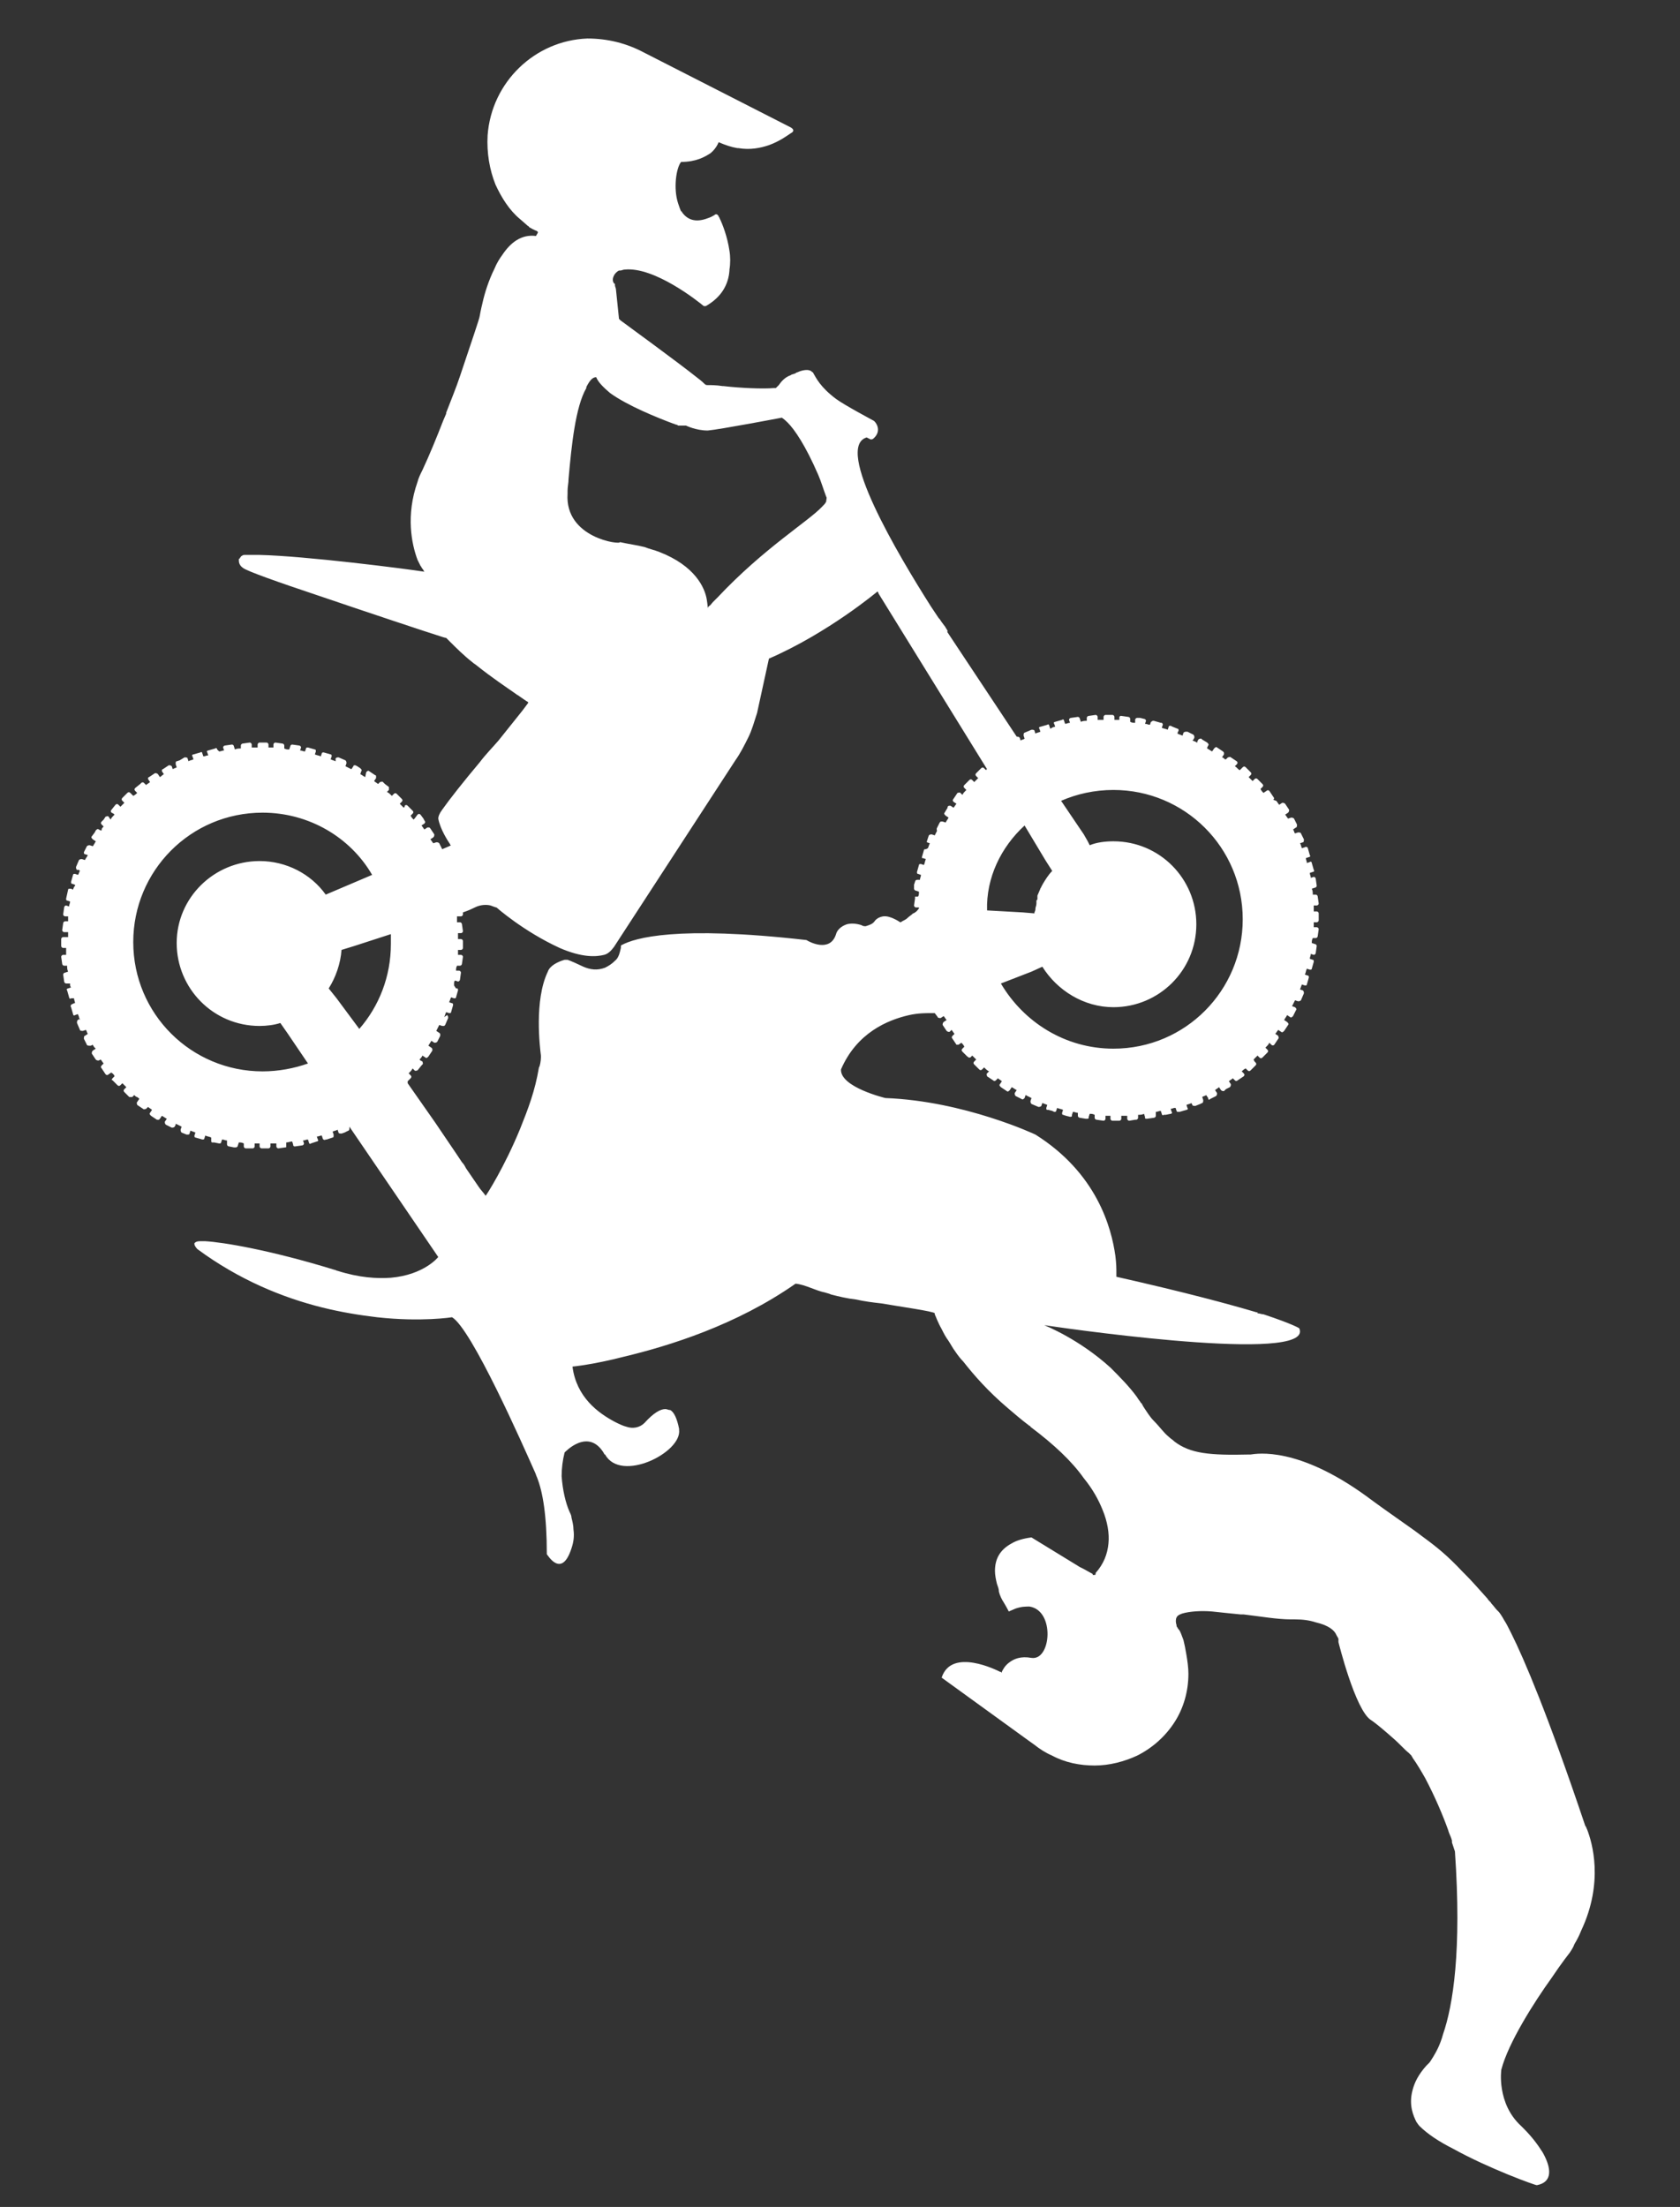 <?xml version="1.0" encoding="utf-8"?>
<!-- Generator: Adobe Illustrator 25.2.3, SVG Export Plug-In . SVG Version: 6.00 Build 0)  -->
<svg version="1.1" id="Vrstva_1" xmlns="http://www.w3.org/2000/svg" xmlns:xlink="http://www.w3.org/1999/xlink" x="0px" y="0px"
	 viewBox="0 0 170.2 223.5" style="enable-background:new 0 0 170.2 223.5;" xml:space="preserve">
<rect x="0" y="0" width="170.2" height="223.5" fill="#333333" stroke="none"/>
<style type="text/css">
	.st0{fill:#FFFFFF;}
</style>
<path class="st0" d="M160.8,185.3C160.8,185.3,160.8,185.3,160.8,185.3c-0.1-0.2-0.1-0.3-0.2-0.4c0,0,0,0,0,0c0,0,0,0,0,0
	c0,0,0,0,0,0c-3.8-11.3-6.2-16.9-7.5-19.5c-0.3-0.6-0.5-1-0.7-1.3c0,0,0,0,0,0c-0.5-0.9-0.7-1-0.7-1c-0.2-0.2-0.4-0.5-0.6-0.7
	c-0.1-0.2-0.3-0.3-0.4-0.5c-0.9-1-1.6-1.8-2.2-2.4c-0.1-0.1-0.2-0.2-0.3-0.3c-1.6-1.7-2.6-2.5-4.1-3.6c0,0,0,0,0,0
	c-1.3-1-3-2.1-5.7-4.1c0,0,0,0,0,0c-6.9-5-11-4.3-11.7-4.2c-0.1,0-0.1,0-0.1,0c-4.1,0.1-6-0.1-7.6-1.3v0c-0.2-0.2-0.4-0.3-0.6-0.5
	c0,0,0,0,0,0c-0.5-0.4-0.9-1-1.5-1.6c0,0,0,0,0,0c-0.4-0.4-0.7-0.9-1.1-1.5c0,0,0,0,0,0c0-0.1-0.1-0.1-0.1-0.2c0,0,0-0.1-0.1-0.1
	c-0.1-0.2-0.3-0.4-0.4-0.6c0,0,0,0,0,0c-0.8-1.1-1.8-2.1-2.7-3c0,0,0,0,0,0c-3.2-2.9-6.5-4.2-6.7-4.3c0.6,0.1,25.6,3.8,25.9,0.7
	c0-0.1,0-0.3-0.1-0.4c0,0-0.6-0.4-3.6-1.4c-0.2,0-0.4-0.1-0.6-0.1l0-0.1c0,0-0.1,0-0.1,0l0,0c-2.7-0.8-7.1-2-14.2-3.6c0,0,0,0,0,0v0
	c0-0.2,0-0.3,0-0.4c0-0.4,0-0.9-0.1-1.7c-0.4-2.9-1.9-8.4-8.1-12.3c0,0-7.2-3.4-15.2-3.7c0,0-4.6-1.1-4.5-2.9c1.6-3.7,4.7-5,6.9-5.5
	c0,0,0,0,0,0c0.9-0.2,1.7-0.2,2.1-0.2c0.3,0,0.5,0,0.5,0L95,103c0,0.1,0.2,0.1,0.3,0.1l0.3-0.2c0.1,0.1,0.2,0.3,0.3,0.4l-0.3,0.2
	c-0.1,0.1-0.1,0.2-0.1,0.3l0,0h0l0.4,0.6c0.1,0.1,0.2,0.1,0.3,0.1l0.1-0.1l0.1-0.1c0.1,0.1,0.2,0.3,0.3,0.4l-0.1,0.1l-0.1,0.1
	c-0.1,0.1-0.1,0.2,0,0.3l0.4,0.6c0,0,0,0,0,0c0.1,0,0.2,0,0.2,0l0.3-0.2c0.1,0.1,0.2,0.2,0.3,0.4l-0.2,0.2c-0.1,0.1-0.1,0.2,0,0.3
	l0.2,0.2l0.3,0.3c0,0,0.1,0,0.1,0.1c0.1,0,0.1,0,0.2,0l0.2-0.2c0.1,0.1,0.2,0.2,0.3,0.3c0,0,0.1,0.1,0.1,0.1l-0.2,0.2
	c-0.1,0.1-0.1,0.2,0,0.3l0.5,0.5c0.1,0.1,0.2,0.1,0.3,0l0.2-0.2c0.2,0.2,0.3,0.3,0.5,0.4l-0.2,0.2c-0.1,0.1,0,0.2,0,0.3l0.6,0.4
	c0.1,0.1,0.2,0.1,0.3,0l0.2-0.2c0.1,0.1,0.3,0.2,0.4,0.3l-0.2,0.3c-0.1,0.1,0,0.2,0.1,0.3l0.6,0.4c0.1,0.1,0.2,0,0.3-0.1l0.2-0.3
	c0.2,0.1,0.3,0.2,0.5,0.3l-0.2,0.3c0,0.1,0,0.2,0.1,0.3l0.6,0.3c0.1,0.1,0.2,0,0.3-0.1l0.1-0.3c0.2,0.1,0.4,0.2,0.6,0.3l-0.1,0.3
	c0,0.1,0,0.2,0.1,0.3l0.7,0.3c0.1,0,0.2,0,0.3-0.1l0.1-0.3c0.2,0.1,0.3,0.1,0.5,0.2l-0.1,0.3c0,0.1,0,0.2,0.1,0.2l0.1,0l0.4,0.1
	l0.2,0.1c0.1,0,0.2,0,0.2-0.1l0.1-0.3c0.2,0.1,0.4,0.1,0.6,0.2l-0.1,0.3c0,0.1,0,0.2,0.1,0.2l0.3,0.1l0.4,0.1c0.1,0,0.2,0,0.2-0.1v0
	c0,0,0,0,0-0.1l0.1-0.3c0.2,0,0.3,0.1,0.5,0.1l0,0.3c0,0.1,0.1,0.2,0.2,0.2l0.6,0.1l0.1,0c0.1,0,0.2,0,0.2-0.1c0,0,0,0,0-0.1
	l0.1-0.3c0.2,0,0.3,0,0.5,0.1l0,0.3c0,0.1,0.1,0.2,0.2,0.2l0.7,0.1c0.1,0,0.2-0.1,0.2-0.2l0-0.3c0.2,0,0.3,0,0.5,0v0.3
	c0,0.1,0.1,0.2,0.2,0.2h0.7c0.1,0,0.2-0.1,0.2-0.2v-0.3c0.2,0,0.4,0,0.6,0l0,0.1l0,0.2c0,0.1,0.1,0.2,0.2,0.2l0.6-0.1l0.1,0
	c0.1,0,0.2-0.1,0.2-0.2l0-0.3c0.2,0,0.4,0,0.6-0.1l0.1,0.3c0,0,0,0.1,0,0.1c0,0.1,0.1,0.1,0.2,0.1l0.7-0.1c0.1,0,0.2-0.1,0.2-0.2
	l0-0.1l0-0.3c0.2,0,0.3-0.1,0.5-0.1l0.1,0.3c0,0.1,0.1,0.2,0.2,0.1l0.2,0l0.5-0.1c0.1,0,0.2-0.1,0.1-0.2l-0.1-0.3
	c0.1,0,0.3-0.1,0.4-0.1c0,0,0.1,0,0.1,0l0.1,0.3h0l0,0c0,0.1,0.1,0.1,0.2,0.1h0c0,0,0.1,0,0.1,0l0.7-0.2c0.1,0,0.2-0.1,0.1-0.2
	l-0.1-0.3c0.2-0.1,0.4-0.1,0.5-0.2l0,0l0.1,0.2c0,0.1,0.2,0.1,0.3,0.1l0.5-0.2l0.2-0.1c0.1,0,0.1-0.2,0.1-0.3l-0.1-0.3
	c0.1-0.1,0.3-0.1,0.4-0.2l0.2,0.3c0,0,0,0,0,0.1c0.1,0.1,0.1,0.1,0.2,0l0.6-0.3c0.1-0.1,0.1-0.2,0.1-0.3l-0.2-0.3
	c0.1-0.1,0.3-0.2,0.4-0.3l0.2,0.3c0.1,0.1,0.2,0.1,0.3,0.1l0.2-0.2l0.4-0.2c0.1-0.1,0.1-0.2,0.1-0.3l-0.2-0.3
	c0.1-0.1,0.3-0.2,0.4-0.3h0v0h0l0.2,0.2c0.1,0.1,0.2,0.1,0.3,0l0.6-0.4c0.1-0.1,0.1-0.2,0-0.3l-0.2-0.2c0.1-0.1,0.2-0.2,0.4-0.3
	l0.2,0.2c0.1,0.1,0.2,0.1,0.3,0l0.5-0.5c0.1-0.1,0.1-0.2,0-0.3l-0.1-0.1l-0.1-0.2c0.1-0.1,0.2-0.2,0.3-0.3l0,0c0,0,0.1-0.1,0.1-0.1
	l0.2,0.2c0.1,0.1,0.2,0.1,0.3,0l0.5-0.5c0.1-0.1,0.1-0.2,0-0.3l-0.2-0.2l0,0c0.2-0.2,0.3-0.3,0.4-0.5l0,0l0.2,0.2
	c0.1,0.1,0.2,0.1,0.3,0l0.4-0.6c0.1-0.1,0-0.2,0-0.3l-0.3-0.2c0.1-0.1,0.2-0.3,0.3-0.4l0.3,0.2c0.1,0.1,0.2,0,0.3-0.1l0.4-0.6
	c0.1-0.1,0-0.2-0.1-0.3l-0.3-0.2c0.1-0.2,0.2-0.3,0.3-0.5l0.3,0.2c0.1,0.1,0.2,0,0.3-0.1l0.3-0.6c0.1-0.1,0-0.2-0.1-0.3l-0.3-0.1
	c0.1-0.2,0.2-0.4,0.3-0.6l0.3,0.1c0.1,0,0.2,0,0.3-0.1l0.3-0.7c0-0.1,0-0.2-0.1-0.3l-0.3-0.1c0.1-0.2,0.1-0.3,0.2-0.5l0.3,0.1
	c0.1,0,0.2,0,0.2-0.1l0.2-0.7c0-0.1,0-0.2-0.1-0.2l-0.3-0.1c0.1-0.2,0.1-0.4,0.2-0.6l0.3,0.1c0.1,0,0.2,0,0.2-0.1l0.2-0.7
	c0-0.1,0-0.2-0.1-0.2l-0.3-0.1c0-0.2,0.1-0.3,0.1-0.5l0.3,0.1c0.1,0,0.2-0.1,0.2-0.2l0.1-0.7c0-0.1-0.1-0.2-0.2-0.2l-0.3-0.1
	c0-0.2,0-0.3,0.1-0.5l0.3,0c0.1,0,0.2-0.1,0.2-0.2l0.1-0.7c0-0.1-0.1-0.2-0.2-0.2l-0.3,0c0-0.2,0-0.3,0-0.5h0.3
	c0.1,0,0.2-0.1,0.2-0.2v-0.7c0-0.1-0.1-0.2-0.2-0.2h-0.3c0-0.2,0-0.4,0-0.6l0.3,0c0.1,0,0.2-0.1,0.2-0.2l-0.1-0.7
	c0-0.1-0.1-0.2-0.2-0.2l-0.3,0c0-0.2,0-0.4-0.1-0.6l0.3-0.1c0.1,0,0.2-0.1,0.2-0.2l-0.1-0.7c0-0.1-0.1-0.2-0.2-0.2l-0.3,0.1
	c0-0.2-0.1-0.3-0.1-0.5l0.3-0.1c0.1,0,0.2-0.1,0.1-0.2l-0.2-0.7c0-0.1-0.1-0.2-0.2-0.1l-0.3,0.1c0-0.2-0.1-0.3-0.1-0.5l0.3-0.1
	c0.1,0,0.2-0.1,0.1-0.2l-0.2-0.7c0-0.1-0.2-0.2-0.3-0.1l-0.3,0.1c-0.1-0.2-0.1-0.4-0.2-0.5l0.3-0.1c0.1,0,0.1-0.2,0.1-0.3l-0.3-0.6
	c0-0.1-0.2-0.1-0.3-0.1l-0.3,0.1c-0.1-0.1-0.1-0.3-0.2-0.4l0.3-0.2c0.1,0,0.1-0.2,0.1-0.3l-0.3-0.6c-0.1-0.1-0.2-0.1-0.3-0.1
	l-0.3,0.1c-0.1-0.1-0.2-0.3-0.3-0.4l0.3-0.2c0.1-0.1,0.1-0.2,0.1-0.3l-0.4-0.6c-0.1-0.1-0.2-0.1-0.3-0.1l-0.3,0.2
	c-0.1-0.1-0.2-0.3-0.3-0.4L129,81c0.1-0.1,0.1-0.2,0-0.3l-0.4-0.6c-0.1-0.1-0.2-0.1-0.3,0l-0.3,0.2c-0.1-0.1-0.2-0.2-0.3-0.4
	l0.2-0.2c0.1-0.1,0.1-0.2,0-0.3l-0.5-0.5c-0.1-0.1-0.2-0.1-0.3,0l-0.2,0.2c-0.1-0.1-0.2-0.2-0.3-0.3c0,0-0.1-0.1-0.1-0.1l0.2-0.2
	c0.1-0.1,0.1-0.2,0-0.3l-0.5-0.5c-0.1-0.1-0.2-0.1-0.3,0l-0.1,0.1l-0.2,0.2c-0.2-0.1-0.3-0.3-0.5-0.4l0.1-0.1l0.1-0.1
	c0.1-0.1,0.1-0.2,0-0.3l-0.6-0.4c-0.1-0.1-0.2,0-0.3,0l-0.2,0.2c0,0,0,0-0.1,0c-0.1-0.1-0.2-0.2-0.3-0.2l0.2-0.3c0,0,0-0.1,0-0.1
	c0-0.1,0-0.1-0.1-0.2l-0.6-0.4c-0.1-0.1-0.2,0-0.3,0.1l-0.2,0.3c-0.2-0.1-0.3-0.2-0.5-0.3c0,0,0,0,0,0l0-0.1l0.1-0.2
	c0.1-0.1,0-0.2-0.1-0.3l-0.5-0.3l-0.1-0.1c0,0,0,0,0,0c-0.1,0-0.2,0-0.3,0.1l-0.1,0.2l0,0.1c0,0,0,0,0,0c-0.1,0-0.2-0.1-0.2-0.1
	c0,0,0,0,0,0c-0.1,0-0.2-0.1-0.3-0.1l0.1-0.1l0.1-0.2c0-0.1,0-0.2-0.1-0.3l-0.6-0.3l0,0l-0.1,0c-0.1,0-0.2,0-0.3,0.1l-0.1,0.3
	c-0.2-0.1-0.3-0.1-0.5-0.2l0-0.1l0.1-0.2c0-0.1,0-0.2-0.1-0.2l-0.5-0.2l-0.2-0.1c-0.1,0-0.2,0-0.2,0.1l-0.1,0.3
	c-0.2-0.1-0.4-0.1-0.6-0.2l0.1-0.3c0-0.1,0-0.1-0.1-0.2c0,0-0.1,0-0.1,0l-0.7-0.2c0,0,0,0-0.1,0c-0.1,0-0.1,0.1-0.2,0.1l-0.1,0.3
	c-0.2,0-0.3-0.1-0.5-0.1l0.1-0.3c0-0.1-0.1-0.2-0.2-0.2l-0.4-0.1l-0.3,0c-0.1,0-0.2,0.1-0.2,0.2l0,0l0,0.3c-0.2,0-0.3,0-0.5-0.1
	l0-0.3c0-0.1-0.1-0.2-0.2-0.2l-0.7-0.1c0,0-0.1,0-0.1,0c0,0,0,0,0,0c0,0-0.1,0.1-0.1,0.1l0,0.3c-0.2,0-0.3,0-0.5,0v-0.3
	c0-0.1-0.1-0.2-0.2-0.2h-0.7c-0.1,0-0.2,0.1-0.2,0.2v0.3c-0.2,0-0.4,0-0.6,0l0-0.3c0-0.1-0.1-0.2-0.2-0.2l-0.7,0.1
	c-0.1,0-0.2,0.1-0.2,0.2l0,0.3c-0.2,0-0.4,0-0.6,0.1l-0.1-0.3c0-0.1-0.1-0.2-0.2-0.2l-0.7,0.1c-0.1,0-0.2,0.1-0.2,0.2l0.1,0.3
	c-0.2,0-0.3,0.1-0.5,0.1l-0.1-0.3c0-0.1-0.1-0.2-0.2-0.1l-0.7,0.2c-0.1,0-0.2,0.1-0.1,0.2l0.1,0.3c-0.2,0-0.3,0.1-0.5,0.2l-0.1-0.3
	c0-0.1-0.1-0.2-0.2-0.1l-0.7,0.2c-0.1,0-0.2,0.1-0.1,0.2l0.1,0.3c-0.2,0.1-0.4,0.1-0.5,0.2l-0.1-0.3c0-0.1-0.2-0.1-0.3-0.1l-0.7,0.3
	c-0.1,0-0.1,0.2-0.1,0.3l0.1,0.3c-0.1,0.1-0.3,0.1-0.4,0.2l-0.1-0.3c-0.1-0.1-0.2-0.1-0.3-0.1l0,0l-7.1-10.7c0,0,0,0-0.1-0.1L96,64
	c0,0,0,0,0,0L96,63.9c0-0.1-0.1-0.1-0.1-0.2c-0.1-0.1-0.1-0.2-0.2-0.3l-0.3-0.4l-0.2-0.3c0,0-0.1-0.1-0.1-0.1l-0.8-1.2l0,0
	c-3.3-5.2-9.8-16.1-6.5-17.1c0,0,0,0,0,0c0,0,0,0,0,0l0.4,0.2c0.1,0,0.2,0,0.3-0.1c0,0,0,0,0,0c0.9-0.8,0.2-1.7,0-1.8
	c0,0-3-1.6-3.8-2.2c-1.6-1.2-2-2.1-2.3-2.6c0,0,0-0.1-0.1-0.1c-0.3-0.4-1.1-0.2-1.5,0c-0.1,0-0.2,0.1-0.2,0.1
	c-0.2,0.1-0.4,0.1-0.5,0.2c-0.6,0.2-1,0.7-1.2,1c-0.1,0.1-0.2,0.2-0.3,0.3c-0.1,0-0.1,0-0.2,0c-1.1,0.1-3.4,0-5.1-0.2c0,0,0,0-0.1,0
	c-0.6-0.1-1.2-0.1-1.5-0.1c-0.1,0-0.2,0-0.3-0.1c-0.1-0.1-0.3-0.3-0.7-0.6c-2-1.6-7.5-5.6-7.9-5.9c0,0,0,0,0,0c0,0,0,0,0,0
	c0,0,0-0.1-0.1-0.1c0-0.1,0-0.1,0-0.1l-0.3-2.9c0-0.1-0.1-0.3-0.1-0.4c0,0,0,0,0-0.1c0,0,0-0.1-0.1-0.1c-0.2-0.3-0.1-0.6,0-0.8
	c0,0,0,0,0,0c0.1-0.2,0.3-0.4,0.5-0.5c0,0,0.1,0,0.1,0c0.2,0,0.3-0.1,0.5-0.1c3-0.3,7.4,3.2,8,3.7c0.1,0,0.1,0,0.2,0
	c1.6-0.9,2.3-2.2,2.4-3.6c0,0,0-0.1,0-0.1c0.1-0.6,0.1-1.3,0-1.9c-0.2-1.4-0.7-2.7-1-3.3c0-0.1-0.1-0.1-0.1-0.2
	c0-0.1-0.1-0.1-0.1-0.1c0-0.1-0.1-0.1-0.2-0.1c-0.3,0.2-0.5,0.3-0.8,0.4c-1.3,0.5-2.1,0.1-2.6-0.6c0,0,0,0,0,0c0,0,0-0.1-0.1-0.1
	c0,0,0,0,0,0c-0.1-0.2-0.2-0.5-0.3-0.8c-0.5-1.5-0.2-3.6,0.3-4.2c1.5,0,2.4-0.5,3-0.9c0,0,0,0,0,0c0.6-0.5,0.8-1.1,0.8-1.1
	c0.7,0.3,1.3,0.5,1.9,0.6c0,0,0.1,0,0.1,0c1.2,0.2,2.2,0,3.1-0.3c1.1-0.4,1.9-1,2.2-1.2c0.6-0.3,0-0.6,0-0.6L65.2,5.3
	c-1.7-0.9-3.6-1.4-5.7-1.4c-5.3,0.2-9.7,4.4-10.1,9.8c-0.1,1.8,0.2,3.5,0.8,5v0c0.6,1.3,1.4,2.6,2.5,3.5c0,0,0,0,0,0l0.8,0.7
	c0.1,0,0.1,0.1,0.1,0.1c0,0,0,0,0,0c0.5,0.3,0.8,0.4,0.8,0.4c0,0,0.1,0.1,0.1,0.1c0,0.1-0.1,0.2-0.2,0.4c0,0,0,0,0,0c0,0,0,0,0,0
	c-1.5-0.2-2.6,0.7-3.4,1.9c-0.3,0.4-0.6,0.9-0.8,1.4c-0.6,1.2-1,2.5-1.2,3.4c-0.2,0.8-0.3,1.4-0.3,1.4s0,0,0,0c0,0.2-0.9,2.8-2,6.1
	c-0.4,1.2-0.9,2.4-1.4,3.7c0,0,0,0,0,0c0,0,0,0.1,0,0.1c-0.1,0.2-0.2,0.5-0.3,0.7v0c-0.7,1.8-1.4,3.5-2.1,5
	c-0.2,0.4-0.4,0.8-0.5,1.2c-1.2,3.4-0.6,6.3,0,7.9c0.1,0.2,0.2,0.4,0.3,0.6c0.1,0.1,0.1,0.2,0.2,0.3c0,0,0,0,0,0
	c0.1,0.1,0.1,0.2,0.2,0.3c-1.9-0.3-12.1-1.6-16.7-1.7l-0.7,0c0,0,0,0-0.7,0c0,0,0,0-0.1,0c-0.1,0-0.2,0-0.3,0.1
	c-0.1,0-0.1,0.1-0.1,0.1c0,0,0,0-0.1,0.1c0,0,0,0.1-0.1,0.1c0,0,0,0,0,0c0,0,0,0.1,0,0.2c0,0,0,0,0,0c0,0.2,0.1,0.5,0.4,0.7
	c0,0,0,0,0,0c0.3,0.3,3.7,1.5,7.6,2.8c5,1.7,11,3.7,12.6,4.2c0.3,0.1,0.4,0.1,0.4,0.1c0,0,0,0,0,0c0.1,0.1,0.2,0.2,0.3,0.3l0,0
	c0.7,0.7,1.5,1.5,2.4,2.2c0.1,0.1,0.3,0.2,0.4,0.3c1.5,1.2,3,2.2,4,2.9c0,0,0,0,0,0c0.1,0.1,0.2,0.1,0.3,0.2
	c0.3,0.2,0.7,0.5,0.9,0.6c0,0,0,0,0,0c0,0,0,0,0,0.1l-0.6,0.8l-2.4,3c-0.6,0.7-1.3,1.4-1.9,2.2l0,0c-1.6,1.9-3.1,3.8-3.8,4.8
	c-0.3,0.4-0.4,0.7-0.4,0.9c0.2,1.1,1,2.3,1.2,2.6c0,0.1,0.1,0.1,0.1,0.1l-0.2,0.1l-0.7,0.3v0l-0.3-0.6c-0.1-0.1-0.2-0.1-0.3-0.1
	l-0.3,0.1c-0.1-0.1-0.2-0.3-0.3-0.4l0.3-0.2c0.1-0.1,0.1-0.2,0.1-0.3l-0.4-0.6c0,0,0,0-0.1-0.1c-0.1,0-0.1,0-0.2,0l-0.3,0.2
	c-0.1-0.1-0.2-0.3-0.3-0.4l0.3-0.2c0.1-0.1,0.1-0.2,0-0.3l-0.1-0.2l-0.3-0.4c-0.1-0.1-0.2-0.1-0.3,0L42,82.9l-0.1,0.1
	c-0.1-0.1-0.2-0.2-0.3-0.4l0.2-0.2c0.1-0.1,0.1-0.2,0-0.3l-0.5-0.5l0,0c-0.1-0.1-0.2-0.1-0.3,0L41,81.7l-0.1,0.1
	c-0.1-0.1-0.2-0.2-0.3-0.3c0,0-0.1-0.1-0.1-0.1l0.1-0.1l0.1-0.1c0.1-0.1,0.1-0.2,0-0.3l-0.1-0.1l-0.4-0.4c-0.1-0.1-0.2-0.1-0.3,0
	l-0.2,0.2c-0.2-0.2-0.3-0.3-0.5-0.4l0.2-0.2c0,0,0,0,0,0c0-0.1,0-0.2,0-0.3L39,79.4l-0.2-0.2c-0.1-0.1-0.2,0-0.3,0l-0.2,0.2
	c-0.1-0.1-0.3-0.2-0.4-0.3l0.2-0.3c0-0.1,0-0.1,0-0.2c0,0,0-0.1-0.1-0.1l-0.6-0.4c0,0,0,0,0,0c-0.1-0.1-0.2,0-0.3,0.1L37,78.7
	c-0.2-0.1-0.3-0.2-0.5-0.3l0.1-0.3c0.1-0.1,0-0.2-0.1-0.3l-0.3-0.2L36,77.5c0,0,0,0,0,0c-0.1,0-0.2,0-0.2,0.1l-0.2,0.3
	c-0.2-0.1-0.4-0.2-0.6-0.3l0.1-0.3c0-0.1,0-0.2-0.1-0.3l-0.7-0.3c-0.1,0-0.2,0-0.3,0.1L34,77.1c-0.2-0.1-0.3-0.1-0.5-0.2l0.1-0.3
	c0-0.1,0-0.2-0.1-0.2l-0.7-0.2c-0.1,0-0.2,0-0.2,0.1l-0.1,0.3c-0.2-0.1-0.4-0.1-0.6-0.2l0.1-0.3c0-0.1,0-0.2-0.1-0.2l-0.7-0.2
	c-0.1,0-0.2,0-0.2,0.1l-0.1,0.3c-0.2,0-0.3-0.1-0.5-0.1l0.1-0.3c0-0.1-0.1-0.2-0.2-0.2l-0.7-0.1c-0.1,0-0.2,0.1-0.2,0.2l-0.1,0.3
	c-0.2,0-0.3,0-0.5-0.1l0-0.3c0-0.1-0.1-0.2-0.2-0.2l-0.7-0.1c-0.1,0-0.2,0.1-0.2,0.2l0,0.3c-0.2,0-0.3,0-0.5,0v-0.3
	c0-0.1-0.1-0.2-0.2-0.2h-0.7c-0.1,0-0.2,0.1-0.2,0.2v0.3c-0.2,0-0.4,0-0.6,0l0-0.3c0-0.1-0.1-0.2-0.2-0.2l-0.7,0.1
	c-0.1,0-0.2,0.1-0.2,0.2l0,0.3c-0.2,0-0.4,0-0.6,0.1l-0.1-0.3c0-0.1-0.1-0.2-0.2-0.2l-0.7,0.1c-0.1,0-0.2,0.1-0.2,0.2l0.1,0.3
	c-0.2,0-0.3,0.1-0.5,0.1L22,75.9c0-0.1-0.1-0.2-0.2-0.1l-0.7,0.2c-0.1,0-0.2,0.1-0.1,0.2l0.1,0.3c-0.2,0-0.3,0.1-0.5,0.1l-0.1-0.3
	c0-0.1-0.1-0.2-0.2-0.1l-0.7,0.2c-0.1,0-0.2,0.1-0.1,0.2l0.1,0.3c-0.2,0.1-0.4,0.1-0.5,0.2l-0.1-0.3c0-0.1-0.2-0.1-0.3-0.1L18.2,77
	l-0.3,0.1c-0.1,0-0.1,0.1-0.1,0.2c0,0,0,0.1,0,0.1l0.1,0.3c-0.1,0.1-0.3,0.1-0.4,0.2l-0.1-0.3c-0.1-0.1-0.2-0.1-0.3-0.1l-0.3,0.2
	l-0.3,0.2c-0.1,0-0.1,0.1-0.1,0.2c0,0,0,0,0,0l0.2,0.3c-0.3,0.2-0.1,0.1-0.4,0.3L16,78.4c-0.1-0.1-0.2-0.1-0.3-0.1l-0.6,0.4
	c-0.1,0-0.1,0.1-0.1,0.2c0,0,0,0,0,0c0,0,0,0,0,0l0.2,0.3c-0.1,0.1-0.3,0.2-0.4,0.3l-0.2-0.2c-0.1-0.1-0.2-0.1-0.3,0l-0.1,0.1
	l-0.5,0.4c-0.1,0.1-0.1,0.2,0,0.3l0.2,0.2c-0.1,0.1-0.2,0.2-0.4,0.3l-0.2-0.2l-0.1-0.1c-0.1-0.1-0.2-0.1-0.3,0l-0.5,0.5l0,0
	c-0.1,0.1-0.1,0.2,0,0.3l0.2,0.2c-0.1,0.1-0.2,0.2-0.3,0.3c0,0-0.1,0.1-0.1,0.1l-0.2-0.2c-0.1-0.1-0.2-0.1-0.3,0l0,0l-0.4,0.5
	c-0.1,0.1-0.1,0.2,0,0.3l0.2,0.1l0.1,0.1c-0.2,0.2-0.3,0.3-0.4,0.5L11,82.7c-0.1-0.1-0.2,0-0.3,0l-0.2,0.3l-0.2,0.2
	c-0.1,0.1-0.1,0.2,0,0.3l0.2,0.2c-0.1,0.1-0.2,0.2-0.2,0.3c0,0,0,0,0,0.1l-0.1,0L10,84c-0.1-0.1-0.2,0-0.3,0.1l-0.1,0.2l0,0
	l-0.3,0.4c-0.1,0.1,0,0.2,0.1,0.3l0.3,0.2c0,0.1-0.1,0.1-0.1,0.2c-0.1,0.1-0.1,0.2-0.2,0.3l-0.3-0.1c-0.1,0-0.2,0-0.3,0.1l-0.3,0.6
	c0,0.1,0,0.2,0.1,0.2c0,0,0,0,0,0l0.3,0.1c-0.1,0.2-0.2,0.3-0.3,0.5c0,0,0,0,0,0L8.3,87c-0.1,0-0.2,0-0.3,0.1l-0.3,0.7
	c0,0.1,0,0.2,0.1,0.3L8,88.1l0.1,0.1C8,88.3,8,88.5,7.9,88.6l-0.3-0.1c0,0,0,0,0,0c-0.1,0-0.2,0-0.2,0.1l-0.2,0.7
	c0,0.1,0,0.2,0.1,0.2l0.3,0.1c0,0.1,0,0.2-0.1,0.2c0,0.1-0.1,0.2-0.1,0.3l-0.2-0.1l-0.1,0c-0.1,0-0.2,0-0.2,0.1L6.7,91
	c0,0.1,0,0.2,0.1,0.2l0.3,0.1c0,0.2-0.1,0.3-0.1,0.5l-0.3-0.1c-0.1,0-0.2,0.1-0.2,0.2l-0.1,0.7c0,0.1,0.1,0.2,0.2,0.2l0.1,0l0.2,0
	c0,0.1,0,0.2,0,0.3c0,0.1,0,0.1,0,0.2l-0.3,0c-0.1,0-0.2,0.1-0.2,0.2l-0.1,0.7c0,0.1,0.1,0.2,0.2,0.2l0.1,0l0.3,0c0,0.2,0,0.3,0,0.5
	H6.4c-0.1,0-0.2,0.1-0.2,0.2v0.7c0,0.1,0.1,0.2,0.2,0.2h0.3c0,0.1,0,0.3,0,0.4c0,0.1,0,0.2,0,0.3l-0.1,0l-0.2,0
	c-0.1,0-0.2,0.1-0.2,0.2l0.1,0.7c0,0.1,0.1,0.2,0.2,0.2l0.3,0c0,0.2,0,0.4,0.1,0.6l-0.3,0.1c-0.1,0-0.2,0.1-0.2,0.2l0.1,0.7
	c0,0.1,0.1,0.2,0.2,0.2l0.3,0l0.1,0c0,0,0,0.1,0,0.1c0,0.1,0,0.2,0.1,0.3l-0.3,0.1c-0.1,0-0.2,0.1-0.1,0.2l0.2,0.7
	c0,0.1,0.1,0.2,0.2,0.1l0.2,0l0.1,0c0,0.2,0.1,0.3,0.1,0.5l-0.1,0l-0.2,0.1c-0.1,0-0.2,0.2-0.1,0.3l0.2,0.7c0,0.1,0.1,0.2,0.2,0.1
	l0.3-0.1c0,0.1,0.1,0.2,0.1,0.3c0,0.1,0.1,0.2,0.1,0.3L8,103.2l-0.1,0.1c-0.1,0-0.1,0.2-0.1,0.3l0.3,0.7c0,0.1,0.2,0.1,0.3,0.1
	l0.3-0.1c0.1,0.1,0.1,0.3,0.2,0.4l-0.3,0.2c-0.1,0-0.1,0.2-0.1,0.3l0.3,0.6c0,0.1,0.2,0.1,0.3,0.1l0.1,0l0.2-0.1
	c0,0.1,0.1,0.1,0.1,0.2l0.2,0.2l-0.3,0.2c-0.1,0.1-0.1,0.2-0.1,0.3l0.4,0.6c0.1,0.1,0.2,0.1,0.3,0.1l0,0l0.2-0.1
	c0.1,0.1,0.2,0.3,0.3,0.4l-0.2,0.2l0,0c-0.1,0.1-0.1,0.2,0,0.3l0.4,0.6c0.1,0.1,0.2,0.1,0.3,0l0.3-0.2c0,0,0,0.1,0.1,0.1
	c0.1,0.1,0.2,0.2,0.2,0.3l-0.2,0.2c0,0,0,0,0,0c-0.1,0.1-0.1,0.2,0,0.2l0.5,0.5c0.1,0.1,0.2,0.1,0.3,0l0.2-0.2
	c0.1,0.1,0.2,0.2,0.3,0.3c0,0,0.1,0.1,0.1,0.1l-0.2,0.2c-0.1,0.1-0.1,0.2,0,0.3l0.5,0.5c0,0,0,0,0.1,0c0.1,0,0.2,0,0.2,0l0.2-0.2
	c0.1,0.1,0.2,0.2,0.3,0.2c0.1,0.1,0.2,0.1,0.2,0.2l-0.2,0.3c-0.1,0.1,0,0.2,0,0.3l0.6,0.4c0,0,0,0,0,0c0.1,0.1,0.2,0,0.3,0l0.2-0.2
	c0.1,0.1,0.3,0.2,0.4,0.3l-0.2,0.3c0,0,0,0,0,0c-0.1,0.1,0,0.2,0.1,0.3l0.6,0.4c0.1,0,0.2,0,0.2,0c0,0,0,0,0.1-0.1l0.2-0.3
	c0.2,0.1,0.3,0.2,0.5,0.3l-0.2,0.3c0,0.1,0,0.2,0.1,0.3l0.2,0.1l0.4,0.2c0.1,0,0.2,0,0.3-0.1l0.1-0.2l0-0.1c0.2,0.1,0.4,0.2,0.6,0.3
	l-0.1,0.3c0,0.1,0,0.2,0.1,0.3l0.5,0.2l0.1,0c0.1,0,0.2,0,0.2-0.1c0,0,0,0,0,0l0.1-0.3c0.2,0.1,0.3,0.1,0.5,0.2l-0.1,0.3
	c0,0.1,0,0.2,0.1,0.2l0.7,0.2c0.1,0,0.2,0,0.2-0.1l0.1-0.3c0.2,0.1,0.4,0.1,0.6,0.2l0,0.2l0,0.1c0,0.1,0,0.2,0.1,0.2l0.2,0l0.5,0.1
	c0.1,0,0.2,0,0.2-0.1l0.1-0.3c0.2,0,0.3,0.1,0.5,0.1l0,0.3c0,0,0,0,0,0.1c0,0.1,0.1,0.2,0.2,0.2l0.5,0.1l0.2,0
	c0.1,0,0.2-0.1,0.2-0.2l0.1-0.3c0.2,0,0.3,0,0.5,0.1l0,0.3c0,0.1,0.1,0.2,0.2,0.2l0.1,0l0.6,0c0.1,0,0.2-0.1,0.2-0.2l0-0.1l0-0.2
	c0.2,0,0.3,0,0.5,0v0.3c0,0.1,0.1,0.2,0.2,0.2h0.7c0.1,0,0.2-0.1,0.2-0.2v-0.3c0.2,0,0.4,0,0.6,0l0,0.3c0,0.1,0.1,0.2,0.2,0.2
	l0.7-0.1c0.1,0,0.1,0,0.1-0.1c0,0,0-0.1,0-0.1v0l0-0.3c0.2,0,0.4-0.1,0.6-0.1l0.1,0.3c0,0,0,0,0,0.1c0,0,0.1,0.1,0.1,0.1
	c0,0,0.1,0,0.1,0l0.7-0.1c0.1,0,0.2-0.1,0.2-0.2l-0.1-0.3c0.2,0,0.3-0.1,0.5-0.1l0.1,0.3l0,0c0,0.1,0.1,0.2,0.2,0.1l0.3-0.1l0.3-0.1
	c0.1,0,0.2-0.1,0.1-0.2l-0.1-0.3c0.2,0,0.3-0.1,0.5-0.1l0.1,0.3c0,0.1,0.2,0.2,0.3,0.1l0.1,0l0.6-0.2c0.1,0,0.1-0.1,0.1-0.2
	c0,0,0,0,0-0.1l-0.1-0.3c0.2-0.1,0.4-0.1,0.5-0.2l0.1,0.3c0,0.1,0.2,0.1,0.3,0.1l0.3-0.1l0.4-0.2c0.1,0,0.1-0.2,0.1-0.3l0-0.1
	l9,13.2c0,0,0,0,0,0c0,0,0,0,0,0s-1.4,1.8-4.8,2.1c-1.4,0.1-3.2,0-5.4-0.7c-0.1,0-0.2-0.1-0.3-0.1c-6.5-2-11.3-2.8-13.1-2.9
	c-0.2,0-0.4,0-0.5,0c-0.4,0-0.5,0.1-0.6,0.2c0,0,0,0,0,0.1c0,0.2,0.3,0.5,0.3,0.5c4.2,3.1,8.6,4.9,12.6,5.9c2,0.5,3.9,0.8,5.6,1
	c4.5,0.5,7.6,0,7.6,0c2,1.2,7.2,13,8.4,15.7c0,0,0,0,0,0c0.1,0.2,0.1,0.3,0.2,0.5c0.6,1.5,1,3.9,1,7.8c0,0,0,0,0,0
	c0.1,0.1,1.5,2.5,2.5-0.6c0.2-0.6,0.3-1.2,0.2-1.9c0-0.4-0.1-0.8-0.2-1.2c0-0.2-0.1-0.4-0.2-0.6c-0.4-0.9-0.7-2.2-0.8-3.6
	c0-0.8,0.1-1.6,0.3-2.4c0,0,2.4-2.6,4,0.1c0,0,0,0.1,0.1,0.1c1.6,2.9,7.8-0.2,7.5-2.5c0,0,0-0.1,0-0.1c-0.2-1-0.5-1.7-0.9-1.9
	c-0.2,0-0.3-0.1-0.5-0.1c-0.5,0-1.2,0.4-2.1,1.4l0,0c-0.5,0.5-1.2,0.6-1.8,0.4c-0.4-0.1-0.8-0.3-1.2-0.5c-1.7-0.9-3.9-2.5-4.3-5.6
	c0,0,2.1-0.2,5.2-1c4.6-1.1,11.4-3.2,17.4-7.4c1,0.1,2,0.7,3,0.9c0.3,0.1,0.4,0.1,0.6,0.2c0.8,0.2,1.6,0.4,2.5,0.5
	c0.9,0.2,1.7,0.3,2.6,0.4c1.7,0.3,5.3,0.8,5.4,1c0,0,0,0.1,0,0.1c0.1,0.2,0.3,0.8,0.7,1.5c0.2,0.4,0.4,0.8,0.7,1.2c0,0,0,0,0,0
	c0,0,0,0,0,0c0,0,0,0,0,0c0.2,0.3,0.4,0.7,0.7,1.1c0.2,0.3,0.5,0.7,0.8,1c1.1,1.4,2.5,3,4.5,4.7c0.7,0.6,1.4,1.2,2.2,1.8
	c0,0,0.1,0,0.1,0.1c2.4,1.8,4.2,3.5,5.4,5.2c0.9,1.1,1.5,2.2,1.9,3.2c0.5,1.2,0.7,2.4,0.6,3.4c-0.1,1.1-0.5,2.1-1.3,3l0,0
	c0,0,0,0,0,0.1c0,0,0,0.1-0.1,0.1c0,0,0,0-0.1,0c0,0-0.1,0-0.1,0l0-0.1l-0.9-0.5v0l-0.4-0.2l-4.9-3v0l0,0c-0.8,0.1-1.5,0.3-2,0.6
	c-1.3,0.7-1.7,1.7-1.7,2.8c0,0.4,0.1,0.9,0.2,1.3c0,0,0,0,0,0c0.1,0.3,0.2,0.5,0.2,0.8c0.1,0.4,0.3,0.8,0.5,1.1c0,0,0,0,0,0
	c0.3,0.5,0.5,0.9,0.5,0.9c0.2-0.1,0.5-0.2,0.7-0.3h0c0.6-0.2,1-0.2,1.4-0.2c2.6,0.4,2.2,5.5,0.2,5.2c-1.1-0.2-1.8,0.1-2.3,0.5
	c-0.4,0.3-0.6,0.7-0.7,0.9c0,0,0,0.1,0,0.1c0,0,0,0,0,0c-0.1-0.1-0.2-0.1-0.2-0.1c0,0,0,0,0,0c0,0,0,0,0,0c-0.2-0.1-4.9-2.5-5.9,0.6
	l0,0l8.7,6.3l0.7,0.5c0.5,0.4,1.1,0.8,1.8,1.1h0c1.3,0.7,2.8,1,4.3,1c1.5,0,3-0.4,4.3-1c1.6-0.8,2.9-2,3.8-3.4
	c0.9-1.4,1.4-3.1,1.4-4.9c0-0.6-0.1-1.3-0.2-1.9c-0.1-0.6-0.2-1.1-0.3-1.5c-0.2-0.5-0.3-0.9-0.5-1.1c-0.1-0.1-0.1-0.2-0.2-0.3
	c0,0,0,0,0-0.1c0,0,0,0,0,0c-0.1-0.3-0.1-0.6,0-0.8c0.1-0.2,0.3-0.3,0.6-0.4c0.7-0.2,1.8-0.3,3-0.2c0,0,0,0,0,0
	c0.9,0.1,1.9,0.2,2.9,0.3c0,0,0,0,0.1,0h0c0.1,0,0.2,0,0.2,0c1.7,0.2,3.4,0.5,4.8,0.5c0,0,0,0,0,0c0.1,0,0.2,0,0.4,0
	c0.8,0,1.5,0.1,2.1,0.3c0,0,0,0,0,0c1.3,0.3,1.9,0.8,2.1,1.3c0.1,0.2,0.2,0.3,0.2,0.4c0,0,0,0,0,0c0,0.2,0,0.3,0,0.3
	s1.7,6.9,3.3,7.9c0,0,0,0,0,0c0,0,0,0,0,0c0.6,0.4,1.4,1.1,2.2,1.8c0,0,0,0,0,0c0.7,0.6,1.2,1.2,1.6,1.5c0,0,0,0,0,0
	c0.2,0.2,0.3,0.3,0.3,0.3c0,0.1,0.1,0.1,0.1,0.2c0.5,0.7,0.9,1.4,1.3,2.1c1,1.9,1.8,3.8,2.3,5.2c0,0,0,0,0,0
	c0.1,0.4,0.3,0.7,0.4,1.1c0,0,0,0.1,0,0.1c0,0,0,0,0,0.1c0.2,0.6,0.3,0.9,0.3,0.9c0.7,10.1-0.2,15.6-1.2,18.5
	c-0.3,1.1-0.7,1.8-1,2.3c0,0,0,0,0,0c-0.2,0.3-0.3,0.5-0.4,0.6c0,0,0,0,0,0c-0.2,0.2-0.3,0.3-0.3,0.3c-0.8,0.9-1.2,1.7-1.4,2.5
	c-0.4,1.5,0.1,2.6,0.4,3.2c0.2,0.3,0.3,0.4,0.3,0.4c0.8,0.8,2,1.6,3.4,2.3c3.6,2,8.3,3.7,8.5,3.7c0,0,0,0,0,0
	c1.6-0.3,1.5-1.7,0.6-3.3c0,0,0,0,0,0c-0.5-0.8-1.1-1.6-1.9-2.4c-0.1-0.1-0.2-0.2-0.3-0.3c-2.5-2.3-2-5.7-2-5.7
	c0.7-2.7,3.3-6.8,5.1-9.3c1-1.5,1.8-2.5,1.8-2.5c0.2-0.3,0.4-0.6,0.5-0.9c0,0,0,0,0,0c0.3-0.5,0.5-0.9,0.7-1.4
	C162.5,190.6,161.3,186.6,160.8,185.3z M33,90.6c-1.5-2.1-4-3.4-6.7-3.4c-4.6,0-8.4,3.7-8.4,8.3c0,4.6,3.7,8.4,8.4,8.4
	c0.7,0,1.5-0.1,2.1-0.3l0.7,1l0,0l2.1,3.1c-1.4,0.5-3,0.8-4.6,0.8c-7.2,0-13.1-5.8-13.1-13.1c0-7.2,5.8-13.1,13.1-13.1
	c4.7,0,8.9,2.5,11.1,6.3L33,90.6z M36.4,104.2l-2.3-3.1c0,0,0,0,0,0l-0.8-1c0.7-1.1,1.2-2.5,1.3-3.9l1.3-0.4v0
	c1.2-0.4,2.5-0.8,3.7-1.2l0,0c0,0.3,0,0.7,0,1C39.6,98.9,38.4,101.9,36.4,104.2z M112.8,102c4.6,0,8.4-3.7,8.4-8.4
	c0-4.6-3.7-8.4-8.4-8.4c-0.8,0-1.7,0.1-2.4,0.4l-0.2-0.4l-0.4-0.7c0,0,0,0,0,0l-2.3-3.4c1.6-0.7,3.4-1.1,5.3-1.1
	c7.2,0,13.1,5.8,13.1,13.1c0,7.2-5.8,13.1-13.1,13.1c-4.9,0-9.1-2.7-11.4-6.6l3.1-1.2c0,0,0,0,0,0l1.1-0.5
	C107.1,100.3,109.8,102,112.8,102z M103.8,83.6l2.1,3.5l0.7,1.1v0c-0.4,0.4-0.7,0.9-1,1.4c0,0.1-0.1,0.1-0.1,0.2
	c0,0.1-0.1,0.1-0.1,0.2c-0.1,0.2-0.2,0.5-0.3,0.7c0,0,0,0.1,0,0.1c0,0,0,0.1,0,0.1c0,0,0,0.1,0,0.1c0,0.1,0,0.1-0.1,0.2
	c0,0,0,0.1,0,0.1c0,0,0,0.1,0,0.1c0,0,0,0.1,0,0.1c0,0.2-0.1,0.4-0.1,0.5c0,0.1,0,0.2-0.1,0.4c0,0,0,0.1,0,0.1l-1.2-0.1l-3.6-0.2
	C99.9,88.9,101.4,85.8,103.8,83.6z M57.5,50c0-0.1,0-0.2,0-0.3c0-0.4,0.1-0.8,0.1-1.2c0.3-3.4,0.7-7.3,1.8-9.2c0,0,0,0,0,0
	c0,0,0,0,0-0.1c0.4-0.8,0.7-1,1-1c0.2,0.5,0.7,1,1.4,1.6c1.8,1.3,4.8,2.5,6.4,3.1c0.1,0,0.2,0.1,0.3,0.1c0.1,0,0.2,0.1,0.2,0.1
	c0,0,0.1,0,0.1,0c0,0,0,0,0.1,0c0,0,0.1,0,0.1,0c0,0,0.1,0,0.1,0c0.1,0,0.1,0,0.1,0c0,0,0.1,0,0.1,0c0,0,0,0,0.1,0c0,0,0.1,0,0.1,0
	s1,0.5,2.2,0.5c1.2-0.1,7.5-1.3,7.5-1.3s0,0,0,0c0,0,0.2,0.1,0.6,0.5c0.7,0.7,1.8,2.3,3.1,5.3c0.3,0.7,0.5,1.4,0.8,2.2
	c0.1,0.1,0,0.3,0,0.5c-0.1,0.2-0.2,0.3-0.4,0.5c0,0,0,0,0,0c-1.4,1.5-5.9,4.2-10.6,9.2c-0.2,0.2-0.3,0.3-0.5,0.5
	c-0.1,0.1-0.2,0.3-0.4,0.4c0,0-0.1,0.1-0.1,0.2c0,0,0-0.3-0.1-0.9c-0.2-1.2-1.2-3.4-4.8-4.8c-0.5-0.2-1-0.3-1.5-0.5
	c-0.8-0.2-1.6-0.3-2.5-0.5C62.9,55.2,57.2,54.5,57.5,50z M84.7,94.6C84.7,94.6,84.7,94.6,84.7,94.6L84.7,94.6
	c-0.6,1.9-2.7,0.8-3,0.6c0,0,0,0,0,0c0,0,0,0,0,0c0,0,0,0,0,0c-13.2-1.5-17.4-0.2-18.7,0.5c0,0,0,0,0,0c-0.1,0-0.1,0.1-0.1,0.3
	c-0.1,0.4-0.2,1-0.6,1.3l0,0c-0.3,0.3-0.6,0.5-1,0.7c-0.8,0.3-1.5,0.2-2.2-0.1c-0.4-0.2-1.3-0.6-1.6-0.7c-0.1,0-0.2,0-0.3,0
	c-0.7,0.2-1.5,0.6-1.7,1.2c-1.4,2.9-0.8,7.7-0.7,8.5c0,0.1,0,0.1,0,0.2c0,0.3-0.1,0.9-0.2,1c-0.4,2.4-1.1,4.2-1.9,6.2
	c-1.6,3.9-3.4,6.7-3.5,6.8c0,0,0,0,0,0c-0.2-0.3-0.5-0.6-0.7-0.9c-0.4-0.6-0.9-1.3-1.3-1.9c-0.1-0.2-0.2-0.4-0.4-0.6l-0.6-0.9l0,0
	l-2.1-3.1l0,0l-2.1-3l-0.7-1c0-0.1,0-0.1,0-0.2l0.3-0.3c0.1-0.1,0.1-0.2,0-0.3l-0.2-0.2l0,0c0.2-0.2,0.3-0.3,0.4-0.5l0.2,0.2
	c0.1,0.1,0.2,0,0.3,0l0.4-0.5l0.1-0.1c0.1-0.1,0-0.2,0-0.3l-0.2-0.1l-0.1-0.1c0,0,0,0,0,0c0.1-0.1,0.2-0.2,0.3-0.4l0.3,0.2
	c0.1,0.1,0.2,0,0.3-0.1l0.4-0.6c0,0,0-0.1,0-0.1c0-0.1,0-0.1-0.1-0.2l-0.3-0.2c0.1-0.2,0.2-0.3,0.3-0.5h0l0.3,0.2
	c0.1,0,0.2,0,0.3-0.1l0.3-0.6c0-0.1,0-0.2,0-0.2c0,0,0,0-0.1-0.1l-0.3-0.2c0.1-0.2,0.2-0.4,0.3-0.6l0.3,0.1c0,0,0.1,0,0.2,0
	c0,0,0.1-0.1,0.1-0.1l0.3-0.7c0-0.1,0-0.2-0.1-0.3L45,103c0.1-0.2,0.1-0.3,0.2-0.5l0.3,0.1c0,0,0,0,0,0c0.1,0,0.2,0,0.2-0.1l0.2-0.7
	c0-0.1,0-0.2-0.1-0.2l-0.3-0.1c0.1-0.2,0.1-0.3,0.2-0.5l0,0l0.3,0.1c0.1,0,0.2,0,0.2-0.1l0.2-0.7c0-0.1,0-0.2-0.1-0.2l-0.1,0
	L46,99.8c0-0.1,0-0.1,0-0.2c0-0.1,0-0.2,0.1-0.3l0.3,0.1c0.1,0,0.2-0.1,0.2-0.2l0.1-0.7c0-0.1-0.1-0.2-0.2-0.2l0,0l-0.3,0
	c0-0.2,0-0.3,0.1-0.5l0.2,0l0.1,0c0.1,0,0.2-0.1,0.2-0.2l0.1-0.7c0-0.1-0.1-0.2-0.2-0.2l-0.3,0v0c0-0.2,0-0.3,0-0.5h0.3
	c0.1,0,0.2-0.1,0.2-0.2v-0.7c0-0.1-0.1-0.2-0.2-0.2h-0.3v0c0-0.2,0-0.4,0-0.6l0.1,0l0.2,0c0.1,0,0.2-0.1,0.2-0.2l-0.1-0.7
	c0-0.1-0.1-0.2-0.2-0.2l-0.3,0c0,0,0,0,0,0c0-0.1,0-0.3,0-0.4l0,0c0,0,0-0.1,0-0.2l0.2,0l0.2,0c0.1,0,0.2-0.1,0.2-0.2l0-0.2
	c0.6-0.2,1-0.4,1.2-0.5c0,0,0,0,0,0c0.6-0.3,1.2-0.3,1.6-0.2c0.3,0.1,0.5,0.2,0.6,0.2c0,0,0,0,0,0s2.7,2.4,6.4,4.1
	c2.3,1,3.7,0.9,4.5,0.7c0.4-0.1,0.7-0.4,1-0.8L74.5,77c0.5-0.7,0.9-1.5,1.3-2.3c0.4-0.8,0.6-1.6,0.9-2.5l1.2-5.5
	c6-2.6,11-6.8,11-6.8c0,0,0.1,0.1,0.1,0.2l11,17.8c0,0-0.1,0-0.1,0.1l-0.2-0.2c-0.1-0.1-0.2-0.1-0.3,0l-0.5,0.5
	c-0.1,0.1-0.1,0.2,0,0.3l0.2,0.2c-0.1,0.1-0.2,0.2-0.3,0.3c0,0-0.1,0.1-0.1,0.1l-0.2-0.2c-0.1-0.1-0.2-0.1-0.3,0l-0.5,0.5
	c-0.1,0.1-0.1,0.2,0,0.3l0.2,0.2c-0.2,0.2-0.3,0.3-0.4,0.5l-0.2-0.2c-0.1-0.1-0.2,0-0.3,0l-0.4,0.6c-0.1,0.1-0.1,0.2,0,0.3l0.3,0.2
	c-0.1,0.1-0.2,0.3-0.3,0.4l-0.3-0.2c0,0-0.1,0-0.1,0c-0.1,0-0.1,0-0.2,0.1l0,0.1l-0.3,0.5c-0.1,0.1,0,0.2,0.1,0.3l0.3,0.2
	c-0.1,0.2-0.2,0.3-0.3,0.5l-0.3-0.1c0,0-0.1,0-0.1,0c0,0,0,0,0,0c0,0-0.1,0-0.1,0c0,0,0,0-0.1,0.1l-0.3,0.6c0,0,0,0,0,0.1
	c0,0.1,0,0.1,0.1,0.2c0,0,0,0,0,0L95,84c-0.1,0.2-0.2,0.4-0.3,0.6l-0.3-0.1c-0.1,0-0.2,0-0.3,0.1l-0.1,0.3l-0.1,0.3c0,0,0,0.1,0,0.1
	c0,0,0,0,0,0c0,0,0,0,0,0c0,0,0,0,0,0c0,0,0,0,0,0c0,0,0,0,0,0c0,0,0,0,0,0l0.3,0.1c-0.1,0.2-0.1,0.3-0.2,0.5L93.8,86
	c-0.1,0-0.2,0-0.2,0.1l-0.2,0.7c0,0,0,0,0,0c0,0,0,0.1,0,0.1h0c0,0,0,0,0,0c0,0,0,0,0,0c0,0,0,0,0.1,0l0.3,0.1
	c-0.1,0.2-0.1,0.4-0.2,0.6l-0.3-0.1c-0.1,0-0.2,0-0.2,0.1l-0.2,0.7c0,0.1,0,0.2,0.1,0.2l0.3,0.1c0,0.2-0.1,0.3-0.1,0.5l-0.3,0l0,0
	c-0.1,0-0.2,0.1-0.2,0.2l-0.1,0.3L92.6,90c0,0.1,0.1,0.2,0.2,0.2l0.3,0.1c0,0.2,0,0.4-0.1,0.5l-0.3,0h0c0,0,0,0,0,0c0,0,0,0,0,0
	c0,0,0,0,0,0c0,0,0,0,0,0c0,0,0,0,0,0.1c0,0,0,0,0,0.1l-0.1,0.7c0,0,0,0,0,0c0,0.1,0.1,0.2,0.2,0.2l0.3,0c0,0,0,0.1,0,0.1
	c-0.1,0.1-0.2,0.3-0.4,0.4c0,0-0.1,0.1-0.2,0.1c-0.2,0.2-0.4,0.3-0.6,0.5c-0.1,0.1-0.3,0.2-0.5,0.3c0,0-0.1,0.1-0.2,0.1c0,0,0,0,0,0
	c-0.6-0.4-1-0.5-1-0.5c-0.8-0.3-1.4,0.1-1.6,0.4c-0.2,0.3-0.6,0.4-0.9,0.5c0,0,0,0,0,0c-0.1,0-0.3,0-0.4-0.1
	c-0.6-0.2-1.1-0.2-1.5-0.1C85.2,93.8,84.8,94.2,84.7,94.6z"/>
</svg>
